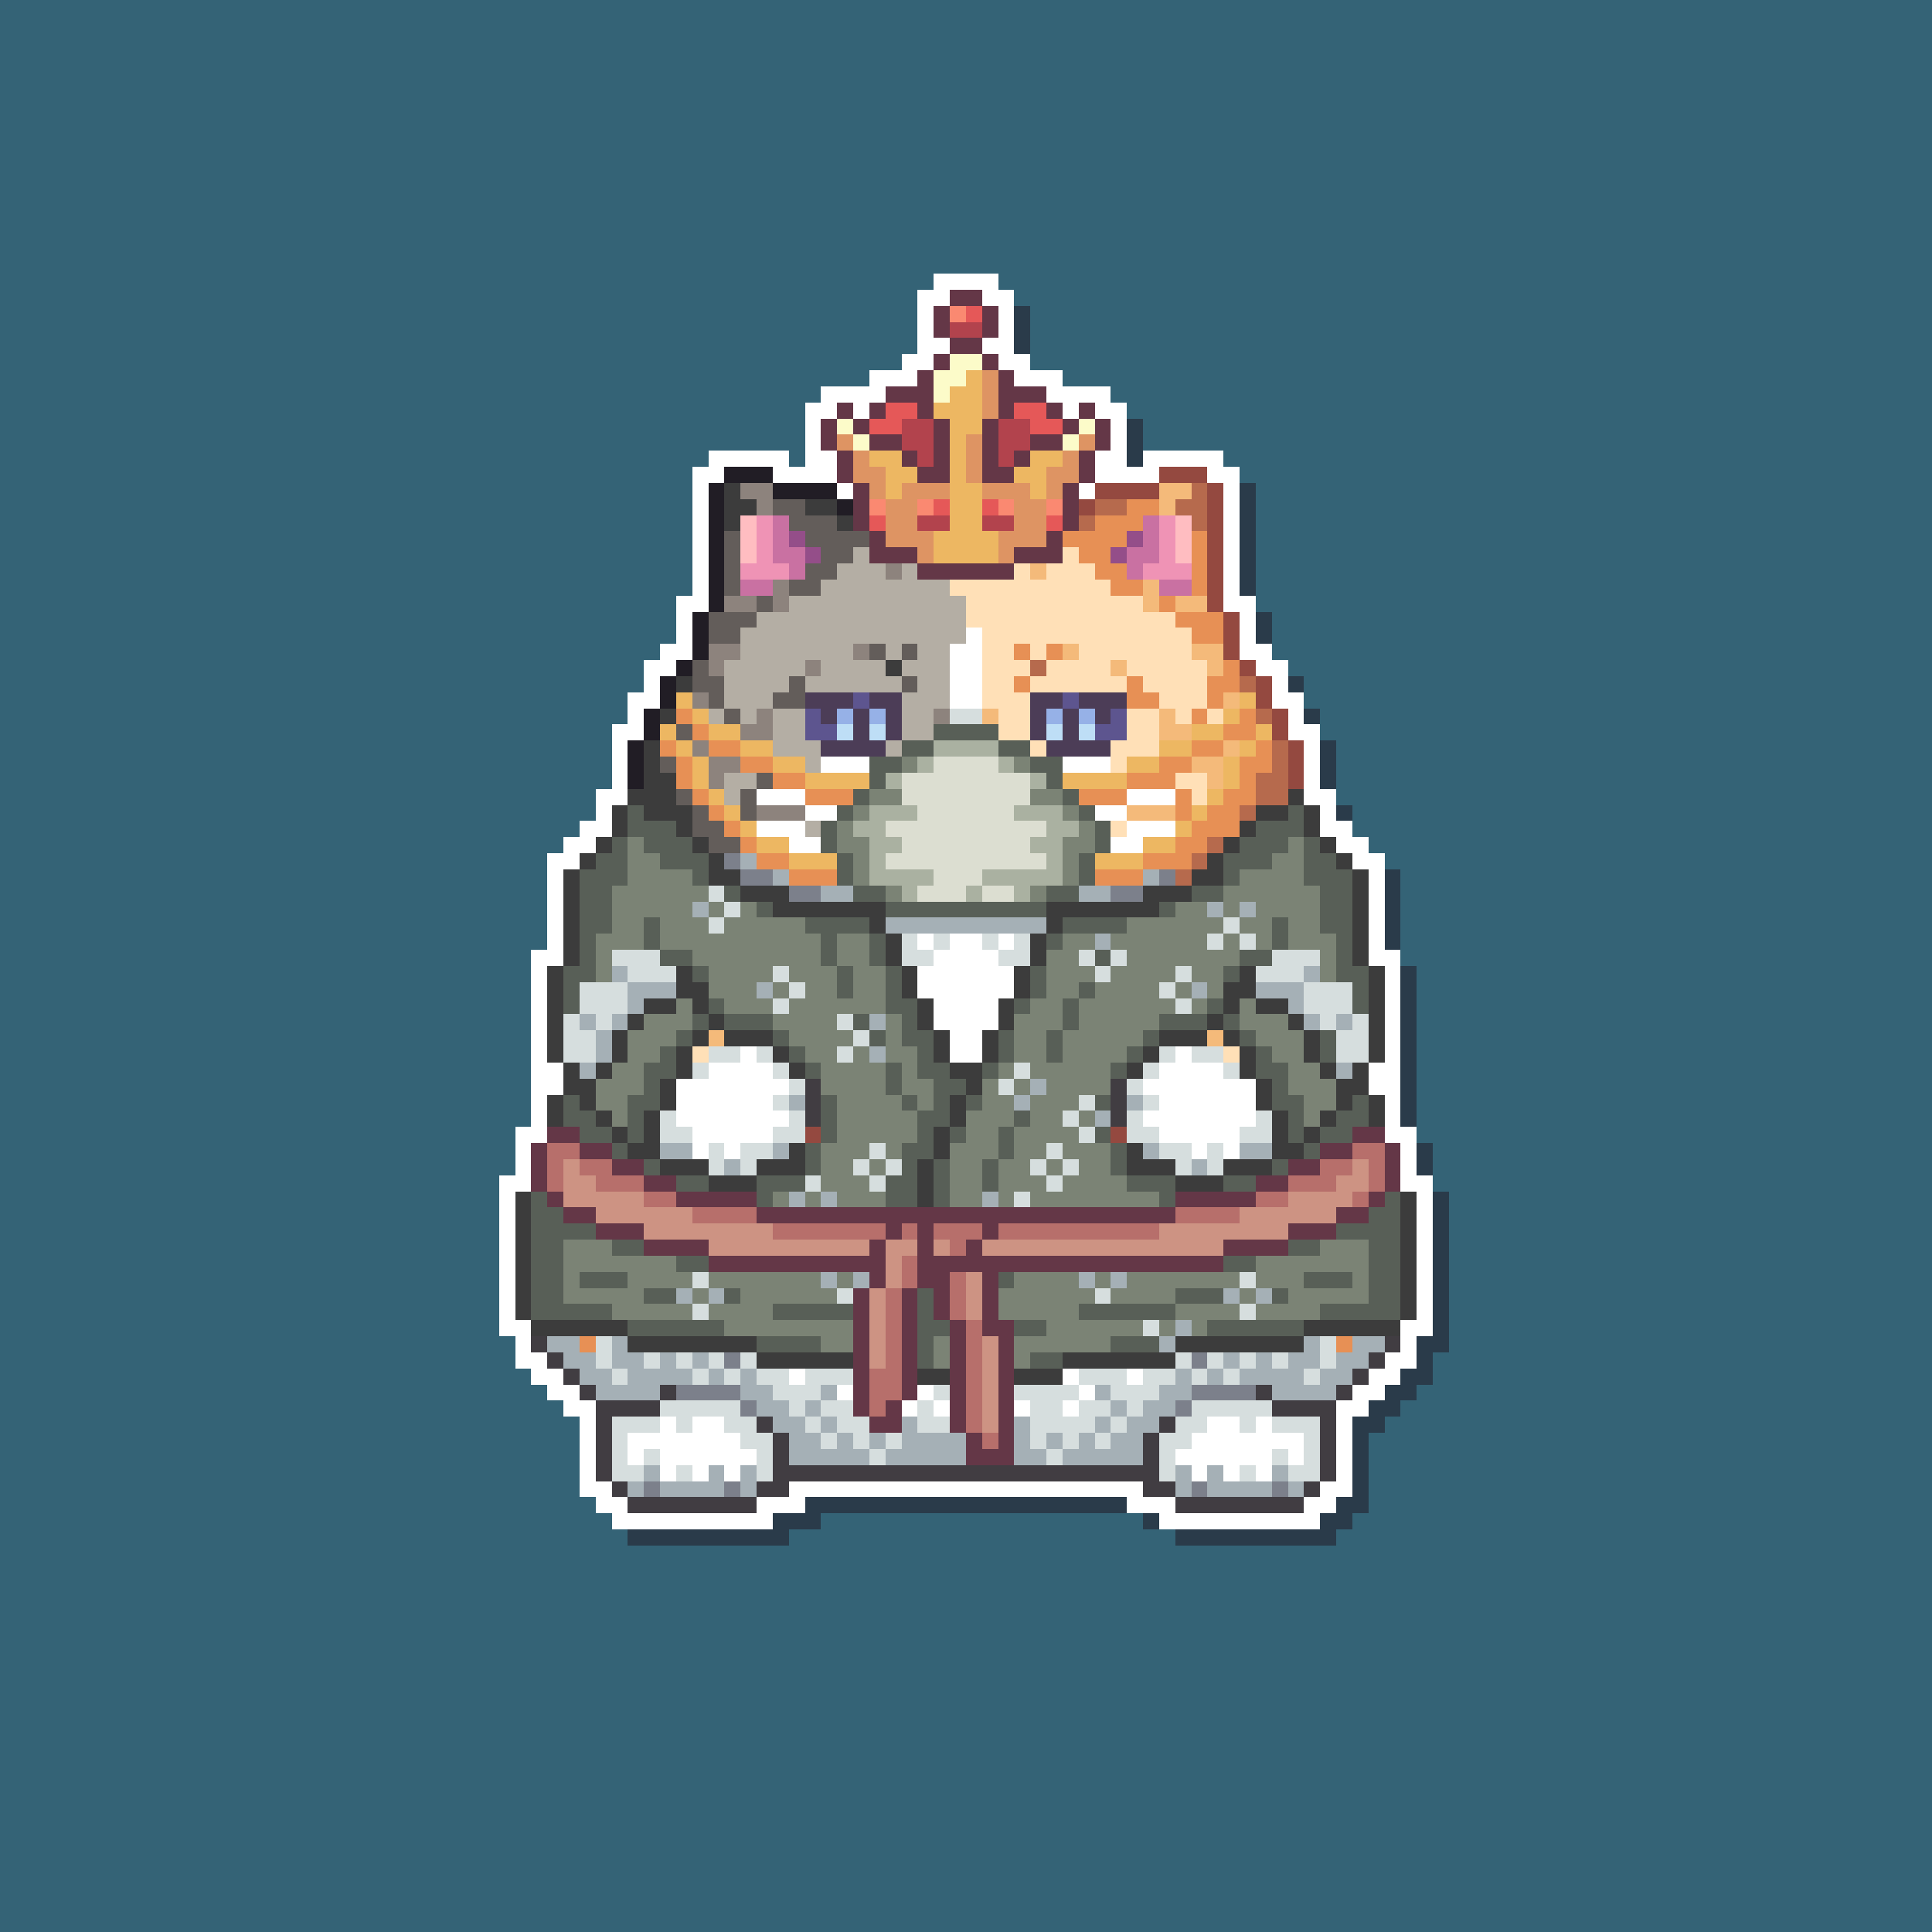 <svg xmlns="http://www.w3.org/2000/svg" shape-rendering="crispEdges" viewBox="0 -0.5 120 120" style="width:100%;height:100%;transform:translate3d(0,0,0);content-visibility:visible">
  <rect x="0" y="-0.5" width="120" height="120" fill="#333333" stroke="none"/>
  <path stroke="#346376" d="M0,0 h120 M0,1 h120 M0,2 h120 M0,3 h120 M0,4 h120 M0,5 h120 
    M0,6 h120 M0,7 h120 M0,8 h120 M0,9 h120 M0,10 h120 M0,11 h120 M0,12 h120 M0,13 h120 
    M0,14 h120 M0,15 h120 M0,16 h120 M0,17 h58 M62,17 h58 M0,18 h57 M63,18 h57 
    M0,19 h57 M64,19 h56 M0,20 h57 M64,20 h56 M0,21 h57 M64,21 h56 M0,22 h56 M64,22 h56 
    M0,23 h54 M66,23 h54 M0,24 h51 M69,24 h51 M0,25 h50 M70,25 h50 M0,26 h50 M71,26 h49 
    M0,27 h50 M71,27 h49 M0,28 h44 M49,28 h1 M76,28 h44 M0,29 h43 M77,29 h43 M0,30 h43 
    M78,30 h42 M0,31 h43 M78,31 h42 M0,32 h43 M78,32 h42 M0,33 h43 M78,33 h42 M0,34 h43 
    M78,34 h42 M0,35 h43 M78,35 h42 M0,36 h43 M78,36 h42 M0,37 h42 M78,37 h42 M0,38 h42 
    M79,38 h41 M0,39 h42 M79,39 h41 M0,40 h41 M79,40 h41 M0,41 h40 M80,41 h40 M0,42 h40 
    M81,42 h39 M0,43 h39 M81,43 h39 M0,44 h39 M82,44 h38 M0,45 h38 M82,45 h38 M0,46 h38 
    M83,46 h37 M0,47 h38 M83,47 h37 M0,48 h38 M83,48 h37 M0,49 h37 M83,49 h37 M0,50 h37 
    M84,50 h36 M0,51 h36 M84,51 h36 M0,52 h35 M85,52 h35 M0,53 h34 M86,53 h34 M0,54 h34 
    M87,54 h33 M0,55 h34 M87,55 h33 M0,56 h34 M87,56 h33 M0,57 h34 M87,57 h33 M0,58 h34 
    M87,58 h33 M0,59 h33 M87,59 h33 M0,60 h33 M88,60 h32 M0,61 h33 M88,61 h32 M0,62 h33 
    M88,62 h32 M0,63 h33 M88,63 h32 M0,64 h33 M88,64 h32 M0,65 h33 M88,65 h32 M0,66 h33 
    M88,66 h32 M0,67 h33 M88,67 h32 M0,68 h33 M88,68 h32 M0,69 h33 M88,69 h32 M0,70 h32 
    M88,70 h32 M0,71 h32 M89,71 h31 M0,72 h32 M89,72 h31 M0,73 h31 M89,73 h31 M0,74 h31 
    M90,74 h30 M0,75 h31 M90,75 h30 M0,76 h31 M90,76 h30 M0,77 h31 M90,77 h30 M0,78 h31 
    M90,78 h30 M0,79 h31 M90,79 h30 M0,80 h31 M90,80 h30 M0,81 h31 M90,81 h30 M0,82 h31 
    M90,82 h30 M0,83 h32 M90,83 h30 M0,84 h32 M89,84 h31 M0,85 h33 M89,85 h31 M0,86 h34 
    M88,86 h32 M0,87 h35 M87,87 h33 M0,88 h36 M86,88 h34 M0,89 h36 M85,89 h35 M0,90 h36 
    M85,90 h35 M0,91 h36 M85,91 h35 M0,92 h36 M85,92 h35 M0,93 h37 M85,93 h35 M0,94 h38 
    M51,94 h20 M84,94 h36 M0,95 h39 M49,95 h24 M83,95 h37 M0,96 h120 M0,97 h120 
    M0,98 h120 M0,99 h120 M0,100 h120 M0,101 h120 M0,102 h120 M0,103 h120 M0,104 h120 
    M0,105 h120 M0,106 h120 M0,107 h120 M0,108 h120 M0,109 h120 M0,110 h120 M0,111 h120 
    M0,112 h120 M0,113 h120 M0,114 h120 M0,115 h120 M0,116 h120 M0,117 h120 M0,118 h120 
    M0,119 h120"/>
  <path stroke="#ffffff" d="M58,17 h4 M57,18 h2 M61,18 h2 M57,19 h1 M62,19 h1 M57,20 h1 
    M62,20 h1 M57,21 h2 M61,21 h2 M56,22 h2 M62,22 h2 M54,23 h3 M63,23 h3 M51,24 h4 
    M65,24 h4 M50,25 h2 M53,25 h1 M66,25 h1 M68,25 h2 M50,26 h1 M69,26 h1 M50,27 h1 
    M69,27 h1 M44,28 h5 M50,28 h2 M68,28 h2 M71,28 h5 M43,29 h2 M48,29 h4 M68,29 h4 
    M75,29 h2 M43,30 h1 M52,30 h1 M67,30 h1 M76,30 h1 M43,31 h1 M76,31 h1 M43,32 h1 
    M76,32 h1 M43,33 h1 M76,33 h1 M43,34 h1 M76,34 h1 M43,35 h1 M76,35 h1 M43,36 h1 
    M76,36 h1 M42,37 h2 M76,37 h2 M42,38 h1 M77,38 h1 M42,39 h1 M60,39 h1 M77,39 h1 
    M41,40 h2 M59,40 h2 M77,40 h2 M40,41 h2 M59,41 h2 M78,41 h2 M40,42 h1 M59,42 h2 
    M79,42 h1 M39,43 h2 M59,43 h2 M79,43 h2 M39,44 h1 M80,44 h1 M38,45 h2 M80,45 h2 
    M38,46 h1 M81,46 h1 M38,47 h1 M51,47 h3 M66,47 h3 M81,47 h1 M38,48 h1 M81,48 h1 
    M37,49 h2 M47,49 h3 M70,49 h3 M81,49 h2 M37,50 h1 M50,50 h2 M68,50 h2 M82,50 h1 
    M36,51 h2 M47,51 h3 M70,51 h3 M82,51 h2 M35,52 h2 M49,52 h2 M69,52 h2 M83,52 h2 
    M34,53 h2 M84,53 h2 M34,54 h1 M85,54 h1 M34,55 h1 M85,55 h1 M34,56 h1 M85,56 h1 
    M34,57 h1 M85,57 h1 M34,58 h1 M57,58 h1 M59,58 h2 M62,58 h1 M85,58 h1 M33,59 h2 
    M58,59 h4 M85,59 h2 M33,60 h1 M57,60 h6 M86,60 h1 M33,61 h1 M57,61 h6 M86,61 h1 
    M33,62 h1 M58,62 h4 M86,62 h1 M33,63 h1 M58,63 h4 M86,63 h1 M33,64 h1 M59,64 h2 
    M86,64 h1 M33,65 h1 M46,65 h1 M59,65 h2 M73,65 h1 M86,65 h1 M33,66 h2 M44,66 h4 
    M72,66 h4 M85,66 h2 M33,67 h2 M42,67 h7 M71,67 h7 M85,67 h2 M33,68 h1 M42,68 h6 
    M72,68 h6 M86,68 h1 M33,69 h1 M42,69 h7 M71,69 h7 M86,69 h1 M32,70 h2 M43,70 h5 
    M72,70 h5 M86,70 h2 M32,71 h1 M43,71 h1 M45,71 h1 M74,71 h1 M76,71 h1 M87,71 h1 
    M32,72 h1 M87,72 h1 M31,73 h2 M87,73 h2 M31,74 h1 M88,74 h1 M31,75 h1 M88,75 h1 
    M31,76 h1 M88,76 h1 M31,77 h1 M88,77 h1 M31,78 h1 M88,78 h1 M31,79 h1 M88,79 h1 
    M31,80 h1 M88,80 h1 M31,81 h1 M88,81 h1 M31,82 h2 M87,82 h2 M32,83 h1 M87,83 h1 
    M32,84 h2 M86,84 h2 M33,85 h2 M49,85 h1 M66,85 h1 M70,85 h1 M85,85 h2 M34,86 h2 
    M52,86 h1 M57,86 h1 M67,86 h1 M84,86 h2 M35,87 h2 M56,87 h1 M58,87 h1 M63,87 h1 
    M66,87 h1 M83,87 h2 M36,88 h1 M41,88 h1 M43,88 h2 M75,88 h2 M78,88 h1 M83,88 h1 
    M36,89 h1 M39,89 h7 M74,89 h7 M83,89 h1 M36,90 h1 M39,90 h1 M41,90 h6 M73,90 h6 
    M80,90 h1 M83,90 h1 M36,91 h1 M41,91 h1 M43,91 h1 M45,91 h1 M74,91 h1 M76,91 h1 
    M78,91 h1 M83,91 h1 M36,92 h2 M49,92 h22 M82,92 h2 M37,93 h2 M47,93 h3 M70,93 h3 
    M81,93 h2 M38,94 h10 M72,94 h10"/>
  <path stroke="#643747" d="M59,18 h2 M58,19 h1 M61,19 h1 M58,20 h1 M61,20 h1 M59,21 h2 
    M58,22 h1 M61,22 h1 M57,23 h1 M62,23 h1 M55,24 h3 M62,24 h3 M52,25 h1 M54,25 h1 
    M57,25 h1 M62,25 h1 M65,25 h1 M67,25 h1 M51,26 h1 M53,26 h1 M58,26 h1 M61,26 h1 
    M66,26 h1 M68,26 h1 M51,27 h1 M54,27 h2 M58,27 h1 M61,27 h1 M64,27 h2 M68,27 h1 
    M52,28 h1 M56,28 h1 M58,28 h1 M61,28 h1 M63,28 h1 M67,28 h1 M52,29 h1 M57,29 h2 
    M61,29 h2 M67,29 h1 M53,30 h1 M66,30 h1 M53,31 h1 M66,31 h1 M53,32 h1 M66,32 h1 
    M54,33 h1 M65,33 h1 M54,34 h3 M63,34 h3 M57,35 h6 M34,70 h2 M84,70 h2 M33,71 h1 
    M36,71 h2 M82,71 h2 M86,71 h1 M33,72 h1 M38,72 h2 M80,72 h2 M86,72 h1 M33,73 h1 
    M40,73 h2 M78,73 h2 M86,73 h1 M34,74 h1 M42,74 h5 M73,74 h5 M85,74 h1 M35,75 h2 
    M47,75 h26 M83,75 h2 M37,76 h3 M55,76 h1 M57,76 h1 M61,76 h1 M80,76 h3 M40,77 h4 
    M54,77 h1 M57,77 h1 M60,77 h1 M76,77 h4 M44,78 h11 M57,78 h19 M54,79 h1 M57,79 h2 
    M61,79 h1 M53,80 h1 M56,80 h1 M58,80 h1 M61,80 h1 M53,81 h1 M56,81 h1 M58,81 h1 
    M61,81 h1 M53,82 h1 M56,82 h1 M59,82 h1 M61,82 h2 M53,83 h1 M56,83 h1 M59,83 h1 
    M62,83 h1 M53,84 h1 M56,84 h1 M59,84 h1 M62,84 h1 M53,85 h1 M56,85 h1 M59,85 h1 
    M62,85 h1 M53,86 h1 M56,86 h1 M59,86 h1 M62,86 h1 M53,87 h1 M55,87 h1 M59,87 h1 
    M62,87 h1 M54,88 h2 M59,88 h1 M62,88 h1 M60,89 h1 M62,89 h1 M60,90 h3"/>
  <path stroke="#fa8971" d="M59,19 h1 M54,31 h1 M57,31 h1 M62,31 h1 M65,31 h1"/>
  <path stroke="#e55858" d="M60,19 h1 M55,25 h2 M63,25 h2 M54,26 h2 M64,26 h2 M58,31 h1 
    M61,31 h1 M54,32 h1 M65,32 h1"/>
  <path stroke="#2a3b4a" d="M63,19 h1 M63,20 h1 M63,21 h1 M70,26 h1 M70,27 h1 M70,28 h1 
    M77,30 h1 M77,31 h1 M77,32 h1 M77,33 h1 M77,34 h1 M77,35 h1 M77,36 h1 M78,38 h1 
    M78,39 h1 M80,42 h1 M81,44 h1 M82,46 h1 M82,47 h1 M82,48 h1 M83,50 h1 M86,54 h1 
    M86,55 h1 M86,56 h1 M86,57 h1 M86,58 h1 M87,60 h1 M87,61 h1 M87,62 h1 M87,63 h1 
    M87,64 h1 M87,65 h1 M87,66 h1 M87,67 h1 M87,68 h1 M87,69 h1 M88,71 h1 M88,72 h1 
    M89,74 h1 M89,75 h1 M89,76 h1 M89,77 h1 M89,78 h1 M89,79 h1 M89,80 h1 M89,81 h1 
    M89,82 h1 M88,83 h2 M88,84 h1 M87,85 h2 M86,86 h2 M85,87 h2 M84,88 h2 M84,89 h1 
    M84,90 h1 M84,91 h1 M84,92 h1 M50,93 h20 M83,93 h2 M48,94 h3 M71,94 h1 M82,94 h2 
    M39,95 h10 M73,95 h10"/>
  <path stroke="#b2434d" d="M59,20 h2 M56,26 h2 M62,26 h2 M56,27 h2 M62,27 h2 M57,28 h1 
    M62,28 h1 M57,32 h2 M61,32 h2"/>
  <path stroke="#fcfbc9" d="M59,22 h2 M58,23 h2 M58,24 h1 M52,26 h1 M67,26 h1 M53,27 h1 
    M66,27 h1"/>
  <path stroke="#edb762" d="M60,23 h1 M59,24 h2 M58,25 h3 M59,26 h2 M59,27 h1 M54,28 h2 
    M59,28 h1 M64,28 h2 M55,29 h2 M59,29 h1 M63,29 h2 M55,30 h1 M59,30 h2 M64,30 h1 
    M59,31 h2 M59,32 h2 M58,33 h4 M58,34 h4 M42,43 h1 M77,43 h1 M43,44 h1 M76,44 h1 
    M41,45 h1 M44,45 h2 M74,45 h2 M78,45 h1 M42,46 h1 M46,46 h2 M72,46 h2 M77,46 h1 
    M43,47 h1 M48,47 h2 M70,47 h2 M76,47 h1 M43,48 h1 M50,48 h4 M66,48 h4 M76,48 h1 
    M44,49 h1 M75,49 h1 M45,50 h1 M74,50 h1 M46,51 h1 M73,51 h1 M47,52 h2 M71,52 h2 
    M49,53 h3 M68,53 h3"/>
  <path stroke="#de9463" d="M61,23 h1 M61,24 h1 M61,25 h1 M52,27 h1 M60,27 h1 M67,27 h1 
    M53,28 h1 M60,28 h1 M66,28 h1 M53,29 h2 M60,29 h1 M65,29 h2 M54,30 h1 M56,30 h3 
    M61,30 h3 M65,30 h1 M55,31 h2 M63,31 h2 M55,32 h2 M63,32 h2 M55,33 h3 M62,33 h3 
    M57,34 h1 M62,34 h1"/>
  <path stroke="#211d25" d="M45,29 h3 M44,30 h1 M48,30 h4 M44,31 h1 M52,31 h1 M44,32 h1 
    M44,33 h1 M44,34 h1 M44,35 h1 M44,36 h1 M44,37 h1 M43,38 h1 M43,39 h1 M43,40 h1 
    M42,41 h1 M41,42 h1 M41,43 h1 M40,44 h1 M40,45 h1 M39,46 h1 M39,47 h1 M39,48 h1"/>
  <path stroke="#944940" d="M72,29 h3 M68,30 h4 M75,30 h1 M67,31 h1 M75,31 h1 M75,32 h1 
    M75,33 h1 M75,34 h1 M75,35 h1 M75,36 h1 M75,37 h1 M76,38 h1 M76,39 h1 M76,40 h1 
    M77,41 h1 M78,42 h1 M78,43 h1 M79,44 h1 M79,45 h1 M80,46 h1 M80,47 h1 M80,48 h1 
    M50,70 h1 M69,70 h1"/>
  <path stroke="#3c3c3c" d="M45,30 h1 M45,31 h2 M50,31 h2 M45,32 h1 M52,32 h1 M55,41 h1 
    M42,42 h1 M41,44 h1 M40,46 h1 M40,47 h1 M40,48 h2 M39,49 h3 M80,49 h1 M38,50 h1 
    M40,50 h3 M78,50 h2 M81,50 h1 M38,51 h1 M42,51 h1 M77,51 h1 M81,51 h1 M37,52 h1 
    M43,52 h1 M76,52 h1 M82,52 h1 M36,53 h1 M44,53 h1 M75,53 h1 M83,53 h1 M35,54 h1 
    M44,54 h2 M74,54 h2 M84,54 h1 M35,55 h1 M46,55 h3 M71,55 h3 M84,55 h1 M35,56 h1 
    M48,56 h7 M65,56 h7 M84,56 h1 M35,57 h1 M54,57 h1 M65,57 h1 M84,57 h1 M35,58 h1 
    M55,58 h1 M64,58 h1 M84,58 h1 M35,59 h1 M55,59 h1 M64,59 h1 M84,59 h1 M34,60 h1 
    M42,60 h1 M56,60 h1 M63,60 h1 M77,60 h1 M85,60 h1 M34,61 h1 M42,61 h2 M56,61 h1 
    M63,61 h1 M76,61 h2 M85,61 h1 M34,62 h1 M40,62 h2 M43,62 h1 M57,62 h1 M62,62 h1 
    M76,62 h1 M78,62 h2 M85,62 h1 M34,63 h1 M39,63 h1 M44,63 h1 M57,63 h1 M62,63 h1 
    M75,63 h1 M80,63 h1 M85,63 h1 M34,64 h1 M38,64 h1 M43,64 h1 M45,64 h3 M58,64 h1 
    M61,64 h1 M72,64 h3 M76,64 h1 M81,64 h1 M85,64 h1 M34,65 h1 M38,65 h1 M42,65 h1 
    M48,65 h1 M58,65 h1 M61,65 h1 M71,65 h1 M77,65 h1 M81,65 h1 M85,65 h1 M35,66 h1 
    M37,66 h1 M42,66 h1 M49,66 h1 M59,66 h2 M70,66 h1 M77,66 h1 M82,66 h1 M84,66 h1 
    M35,67 h2 M41,67 h1 M60,67 h1 M78,67 h1 M83,67 h2 M34,68 h1 M36,68 h1 M41,68 h1 
    M59,68 h1 M78,68 h1 M83,68 h1 M85,68 h1 M34,69 h1 M37,69 h1 M40,69 h1 M59,69 h1 
    M79,69 h1 M82,69 h1 M85,69 h1 M38,70 h1 M40,70 h1 M58,70 h1 M79,70 h1 M81,70 h1 
    M39,71 h2 M49,71 h1 M58,71 h1 M70,71 h1 M79,71 h2 M41,72 h3 M47,72 h3 M57,72 h1 
    M70,72 h3 M76,72 h3 M44,73 h3 M57,73 h1 M73,73 h3 M32,74 h1 M57,74 h1 M87,74 h1 
    M32,75 h1 M87,75 h1 M32,76 h1 M87,76 h1 M32,77 h1 M87,77 h1 M32,78 h1 M87,78 h1 
    M32,79 h1 M87,79 h1 M32,80 h1 M87,80 h1 M32,81 h1 M87,81 h1 M33,82 h6 M81,82 h6 
    M39,83 h8 M73,83 h8 M47,84 h6 M66,84 h7 M57,85 h2 M63,85 h3"/>
  <path stroke="#8d837d" d="M46,30 h2 M47,31 h1 M55,35 h1 M48,36 h1 M45,37 h2 M48,37 h1 
    M44,40 h2 M53,40 h1 M44,41 h1 M50,41 h1 M43,43 h1 M47,44 h1 M58,44 h1 M46,45 h2 
    M43,46 h1 M44,47 h2 M44,48 h1 M47,50 h3"/>
  <path stroke="#f4ba7a" d="M72,30 h2 M72,31 h1 M64,35 h1 M71,36 h1 M71,37 h1 M73,37 h2 
    M66,40 h1 M74,40 h2 M69,41 h1 M75,41 h1 M76,43 h1 M61,44 h1 M72,44 h1 M72,45 h2 
    M76,46 h1 M74,47 h2 M75,48 h1 M70,50 h3 M44,64 h1 M75,64 h1"/>
  <path stroke="#b66a4d" d="M74,30 h1 M68,31 h2 M73,31 h2 M67,32 h1 M74,32 h1 M64,41 h1 
    M77,42 h1 M78,44 h1 M79,46 h1 M79,47 h1 M78,48 h2 M78,49 h2 M77,50 h1 M75,52 h1 
    M74,53 h1 M73,54 h1"/>
  <path stroke="#635d5a" d="M48,31 h2 M49,32 h3 M45,33 h1 M50,33 h4 M45,34 h1 M51,34 h2 
    M45,35 h1 M50,35 h2 M45,36 h1 M49,36 h2 M47,37 h1 M44,38 h3 M44,39 h2 M54,40 h1 
    M56,40 h1 M43,41 h1 M43,42 h2 M49,42 h1 M56,42 h1 M44,43 h1 M48,43 h2 M45,44 h1 
    M42,45 h1 M41,47 h1 M47,48 h1 M42,49 h1 M46,49 h1 M43,50 h1 M46,50 h1 M43,51 h2 
    M44,52 h2"/>
  <path stroke="#e79055" d="M70,31 h2 M68,32 h3 M66,33 h4 M74,33 h1 M67,34 h2 M74,34 h1 
    M68,35 h2 M74,35 h1 M69,36 h2 M74,36 h1 M72,37 h1 M73,38 h3 M74,39 h2 M63,40 h1 
    M65,40 h1 M76,41 h1 M63,42 h1 M70,42 h1 M75,42 h2 M70,43 h2 M75,43 h1 M42,44 h1 
    M74,44 h1 M77,44 h1 M43,45 h1 M76,45 h2 M41,46 h1 M44,46 h2 M74,46 h2 M78,46 h1 
    M42,47 h1 M46,47 h2 M72,47 h2 M77,47 h2 M42,48 h1 M48,48 h2 M70,48 h3 M77,48 h1 
    M43,49 h1 M50,49 h3 M67,49 h3 M73,49 h1 M76,49 h2 M44,50 h1 M73,50 h1 M75,50 h2 
    M45,51 h1 M74,51 h3 M46,52 h1 M73,52 h2 M47,53 h2 M71,53 h3 M49,54 h3 M68,54 h3 
    M36,83 h1 M83,83 h1"/>
  <path stroke="#ffbdc1" d="M46,32 h1 M73,32 h1 M46,33 h1 M73,33 h1 M46,34 h1 M73,34 h1"/>
  <path stroke="#ef93b5" d="M47,32 h1 M72,32 h1 M47,33 h1 M72,33 h1 M47,34 h1 M72,34 h1 
    M46,35 h3 M71,35 h3"/>
  <path stroke="#c971a2" d="M48,32 h1 M71,32 h1 M48,33 h1 M71,33 h1 M48,34 h2 M70,34 h2 
    M49,35 h1 M70,35 h1 M46,36 h2 M72,36 h2"/>
  <path stroke="#944e89" d="M49,33 h1 M70,33 h1 M50,34 h1 M69,34 h1"/>
  <path stroke="#b4aea4" d="M53,34 h1 M52,35 h3 M56,35 h1 M51,36 h8 M49,37 h11 
    M47,38 h13 M46,39 h14 M46,40 h7 M55,40 h1 M57,40 h2 M45,41 h5 M51,41 h4 M56,41 h3 
    M45,42 h4 M50,42 h6 M57,42 h2 M45,43 h3 M56,43 h3 M44,44 h1 M46,44 h1 M48,44 h2 
    M56,44 h2 M48,45 h2 M56,45 h2 M48,46 h3 M55,46 h1 M50,47 h1 M45,48 h2 M45,49 h1 
    M50,51 h1"/>
  <path stroke="#ffe0b7" d="M66,34 h1 M63,35 h1 M65,35 h3 M59,36 h10 M60,37 h11 
    M60,38 h13 M61,39 h13 M61,40 h2 M64,40 h1 M67,40 h7 M61,41 h3 M65,41 h4 M70,41 h5 
    M61,42 h2 M64,42 h6 M71,42 h4 M61,43 h3 M72,43 h3 M62,44 h2 M70,44 h2 M73,44 h1 
    M75,44 h1 M62,45 h2 M70,45 h2 M64,46 h1 M69,46 h3 M69,47 h1 M73,48 h2 M74,49 h1 
    M69,51 h1 M43,65 h1 M76,65 h1"/>
  <path stroke="#4c3d57" d="M50,43 h3 M54,43 h2 M64,43 h2 M67,43 h3 M51,44 h1 M53,44 h1 
    M55,44 h1 M64,44 h1 M66,44 h1 M68,44 h1 M53,45 h1 M55,45 h1 M64,45 h1 M66,45 h1 
    M51,46 h4 M65,46 h4"/>
  <path stroke="#5d558f" d="M53,43 h1 M66,43 h1 M50,44 h1 M69,44 h1 M50,45 h2 M68,45 h2"/>
  <path stroke="#96b1e7" d="M52,44 h1 M54,44 h1 M65,44 h1 M67,44 h1"/>
  <path stroke="#d6dede" d="M59,44 h2 M44,55 h1 M45,56 h1 M44,57 h1 M76,57 h1 M56,58 h1 
    M58,58 h1 M61,58 h1 M63,58 h1 M75,58 h1 M77,58 h1 M38,59 h3 M56,59 h2 M62,59 h2 
    M67,59 h1 M69,59 h1 M79,59 h3 M39,60 h3 M48,60 h1 M68,60 h1 M73,60 h1 M78,60 h3 
    M36,61 h3 M49,61 h1 M72,61 h1 M81,61 h3 M36,62 h3 M48,62 h1 M73,62 h1 M81,62 h3 
    M35,63 h1 M37,63 h1 M52,63 h1 M82,63 h1 M84,63 h1 M35,64 h2 M53,64 h1 M83,64 h2 
    M35,65 h2 M44,65 h2 M47,65 h1 M52,65 h1 M72,65 h1 M74,65 h2 M83,65 h2 M43,66 h1 
    M48,66 h1 M63,66 h1 M71,66 h1 M76,66 h1 M49,67 h1 M62,67 h1 M70,67 h1 M48,68 h1 
    M67,68 h1 M71,68 h1 M41,69 h1 M49,69 h1 M66,69 h1 M70,69 h1 M78,69 h1 M41,70 h2 
    M48,70 h2 M67,70 h1 M70,70 h2 M77,70 h2 M44,71 h1 M46,71 h2 M54,71 h1 M65,71 h1 
    M72,71 h2 M75,71 h1 M44,72 h1 M46,72 h1 M53,72 h1 M55,72 h1 M64,72 h1 M66,72 h1 
    M73,72 h1 M75,72 h1 M50,73 h1 M54,73 h1 M65,73 h1 M63,74 h1 M43,79 h1 M77,79 h1 
    M52,80 h1 M68,80 h1 M43,81 h1 M77,81 h1 M71,82 h1 M37,83 h1 M82,83 h1 M37,84 h1 
    M40,84 h1 M42,84 h1 M44,84 h1 M46,84 h1 M73,84 h1 M75,84 h1 M77,84 h1 M79,84 h1 
    M82,84 h1 M38,85 h1 M43,85 h1 M45,85 h1 M47,85 h2 M50,85 h3 M67,85 h3 M71,85 h2 
    M74,85 h1 M76,85 h1 M81,85 h1 M48,86 h3 M58,86 h1 M63,86 h4 M69,86 h3 M41,87 h5 
    M49,87 h1 M51,87 h2 M57,87 h1 M64,87 h2 M67,87 h2 M70,87 h1 M74,87 h5 M38,88 h3 
    M42,88 h1 M45,88 h2 M50,88 h1 M52,88 h2 M57,88 h2 M64,88 h4 M69,88 h1 M73,88 h2 
    M77,88 h1 M79,88 h3 M38,89 h1 M46,89 h2 M51,89 h1 M53,89 h1 M55,89 h1 M64,89 h1 
    M66,89 h1 M68,89 h1 M72,89 h2 M81,89 h1 M38,90 h1 M40,90 h1 M47,90 h1 M54,90 h1 
    M65,90 h1 M72,90 h1 M79,90 h1 M81,90 h1 M38,91 h2 M42,91 h1 M47,91 h1 M72,91 h1 
    M77,91 h1 M80,91 h2"/>
  <path stroke="#bedef6" d="M52,45 h1 M54,45 h1 M65,45 h1 M67,45 h1"/>
  <path stroke="#585f57" d="M58,45 h4 M56,46 h2 M62,46 h2 M54,47 h2 M64,47 h2 M54,48 h1 
    M65,48 h1 M53,49 h1 M66,49 h1 M39,50 h1 M52,50 h1 M67,50 h1 M80,50 h1 M39,51 h3 
    M51,51 h1 M68,51 h1 M78,51 h3 M38,52 h1 M40,52 h3 M51,52 h1 M68,52 h1 M77,52 h3 
    M81,52 h1 M37,53 h2 M41,53 h3 M52,53 h1 M67,53 h1 M76,53 h3 M81,53 h2 M36,54 h3 
    M43,54 h1 M52,54 h1 M67,54 h1 M76,54 h1 M81,54 h3 M36,55 h2 M45,55 h1 M53,55 h2 
    M65,55 h2 M74,55 h2 M82,55 h2 M36,56 h2 M47,56 h1 M55,56 h10 M72,56 h1 M82,56 h2 
    M36,57 h2 M40,57 h1 M50,57 h4 M66,57 h4 M79,57 h1 M82,57 h2 M36,58 h1 M40,58 h1 
    M51,58 h1 M54,58 h1 M65,58 h1 M79,58 h1 M83,58 h1 M36,59 h1 M41,59 h2 M51,59 h1 
    M54,59 h1 M68,59 h1 M77,59 h2 M83,59 h1 M35,60 h2 M43,60 h1 M52,60 h1 M55,60 h1 
    M64,60 h1 M76,60 h1 M83,60 h2 M35,61 h1 M52,61 h1 M55,61 h1 M64,61 h1 M67,61 h1 
    M84,61 h1 M35,62 h1 M44,62 h1 M55,62 h2 M63,62 h1 M66,62 h1 M75,62 h1 M84,62 h1 
    M43,63 h1 M45,63 h3 M53,63 h1 M56,63 h1 M66,63 h1 M72,63 h3 M76,63 h1 M42,64 h1 
    M48,64 h1 M54,64 h1 M56,64 h2 M62,64 h1 M65,64 h1 M71,64 h1 M77,64 h1 M82,64 h1 
    M41,65 h1 M49,65 h1 M57,65 h1 M62,65 h1 M65,65 h1 M70,65 h1 M78,65 h1 M82,65 h1 
    M40,66 h2 M50,66 h1 M55,66 h1 M57,66 h2 M61,66 h1 M69,66 h1 M78,66 h2 M40,67 h1 
    M55,67 h1 M58,67 h2 M79,67 h1 M35,68 h1 M39,68 h2 M51,68 h1 M56,68 h1 M58,68 h1 
    M60,68 h1 M68,68 h1 M79,68 h2 M84,68 h1 M35,69 h2 M39,69 h1 M51,69 h1 M57,69 h2 
    M63,69 h1 M80,69 h1 M83,69 h2 M36,70 h2 M39,70 h1 M51,70 h1 M57,70 h1 M59,70 h1 
    M62,70 h1 M68,70 h1 M80,70 h1 M82,70 h2 M38,71 h1 M50,71 h1 M56,71 h2 M62,71 h1 
    M69,71 h1 M81,71 h1 M40,72 h1 M50,72 h1 M56,72 h1 M58,72 h1 M61,72 h1 M69,72 h1 
    M79,72 h1 M42,73 h2 M47,73 h3 M55,73 h2 M58,73 h1 M61,73 h1 M70,73 h3 M76,73 h2 
    M33,74 h1 M47,74 h1 M55,74 h2 M58,74 h1 M72,74 h1 M86,74 h1 M33,75 h2 M85,75 h2 
    M33,76 h4 M83,76 h4 M33,77 h2 M38,77 h2 M80,77 h2 M85,77 h2 M33,78 h2 M42,78 h2 
    M76,78 h2 M85,78 h2 M33,79 h2 M36,79 h3 M62,79 h1 M81,79 h3 M85,79 h2 M33,80 h2 
    M40,80 h2 M45,80 h1 M57,80 h1 M73,80 h3 M79,80 h1 M85,80 h2 M33,81 h5 M48,81 h5 
    M57,81 h1 M67,81 h6 M82,81 h5 M39,82 h6 M57,82 h2 M63,82 h2 M75,82 h6 M47,83 h4 
    M57,83 h1 M69,83 h3 M57,84 h1 M64,84 h2"/>
  <path stroke="#aab1a1" d="M58,46 h4 M57,47 h1 M62,47 h1 M55,48 h1 M64,48 h1 M54,50 h3 
    M63,50 h3 M53,51 h2 M65,51 h2 M54,52 h2 M64,52 h2 M54,53 h1 M65,53 h1 M54,54 h4 
    M61,54 h5 M56,55 h1 M60,55 h1 M63,55 h1"/>
  <path stroke="#7b8375" d="M56,47 h1 M63,47 h1 M54,49 h2 M64,49 h2 M53,50 h1 M66,50 h1 
    M52,51 h1 M67,51 h1 M39,52 h1 M52,52 h2 M66,52 h2 M80,52 h1 M39,53 h2 M53,53 h1 
    M66,53 h1 M79,53 h2 M39,54 h4 M53,54 h1 M66,54 h1 M77,54 h4 M38,55 h6 M55,55 h1 
    M64,55 h1 M76,55 h6 M38,56 h5 M44,56 h1 M46,56 h1 M73,56 h2 M76,56 h1 M78,56 h4 
    M38,57 h2 M41,57 h3 M45,57 h5 M70,57 h6 M77,57 h2 M80,57 h2 M37,58 h3 M41,58 h10 
    M52,58 h2 M66,58 h2 M69,58 h6 M76,58 h1 M78,58 h1 M80,58 h3 M37,59 h1 M43,59 h8 
    M52,59 h2 M65,59 h2 M70,59 h7 M82,59 h1 M37,60 h1 M44,60 h4 M49,60 h3 M53,60 h2 
    M65,60 h3 M69,60 h4 M74,60 h2 M82,60 h1 M44,61 h3 M48,61 h1 M50,61 h2 M53,61 h2 
    M65,61 h2 M68,61 h4 M73,61 h1 M75,61 h1 M42,62 h1 M45,62 h3 M49,62 h6 M64,62 h2 
    M67,62 h6 M74,62 h1 M77,62 h1 M40,63 h3 M48,63 h4 M55,63 h1 M63,63 h3 M67,63 h5 
    M77,63 h3 M39,64 h3 M49,64 h4 M55,64 h1 M63,64 h2 M66,64 h5 M78,64 h3 M39,65 h2 
    M50,65 h2 M53,65 h1 M55,65 h2 M63,65 h2 M66,65 h4 M79,65 h2 M38,66 h2 M51,66 h4 
    M56,66 h1 M62,66 h1 M64,66 h5 M80,66 h2 M37,67 h3 M51,67 h4 M56,67 h2 M61,67 h1 
    M63,67 h1 M65,67 h4 M80,67 h3 M37,68 h2 M52,68 h4 M57,68 h1 M61,68 h2 M64,68 h3 
    M81,68 h2 M38,69 h1 M52,69 h5 M60,69 h3 M64,69 h2 M67,69 h1 M81,69 h1 M52,70 h5 
    M60,70 h2 M63,70 h4 M51,71 h3 M55,71 h1 M59,71 h3 M63,71 h2 M66,71 h3 M51,72 h2 
    M54,72 h1 M59,72 h2 M62,72 h2 M65,72 h1 M67,72 h2 M51,73 h3 M59,73 h2 M62,73 h3 
    M66,73 h4 M48,74 h1 M50,74 h1 M52,74 h3 M59,74 h2 M62,74 h1 M64,74 h8 M35,77 h3 
    M82,77 h3 M35,78 h7 M78,78 h7 M35,79 h1 M39,79 h4 M44,79 h7 M52,79 h1 M63,79 h4 
    M68,79 h1 M70,79 h7 M78,79 h3 M84,79 h1 M35,80 h5 M43,80 h1 M46,80 h6 M62,80 h6 
    M69,80 h4 M77,80 h1 M80,80 h5 M38,81 h5 M44,81 h4 M62,81 h5 M73,81 h4 M78,81 h4 
    M45,82 h8 M65,82 h6 M72,82 h1 M74,82 h1 M51,83 h2 M58,83 h1 M63,83 h6 M58,84 h1 
    M63,84 h1"/>
  <path stroke="#dcded1" d="M58,47 h4 M56,48 h8 M56,49 h8 M57,50 h6 M55,51 h10 
    M56,52 h8 M55,53 h10 M58,54 h3 M57,55 h3 M61,55 h2"/>
  <path stroke="#7c808b" d="M45,53 h1 M46,54 h2 M72,54 h1 M49,55 h2 M69,55 h2 M45,84 h1 
    M74,84 h1 M42,86 h4 M74,86 h4 M46,87 h1 M73,87 h1 M40,92 h1 M45,92 h1 M74,92 h1 
    M79,92 h1"/>
  <path stroke="#a5b0b6" d="M46,53 h1 M48,54 h1 M71,54 h1 M51,55 h2 M67,55 h2 M43,56 h1 
    M75,56 h1 M77,56 h1 M55,57 h10 M68,58 h1 M38,60 h1 M81,60 h1 M39,61 h3 M47,61 h1 
    M74,61 h1 M78,61 h3 M39,62 h1 M80,62 h1 M36,63 h1 M38,63 h1 M54,63 h1 M81,63 h1 
    M83,63 h1 M37,64 h1 M37,65 h1 M54,65 h1 M36,66 h1 M83,66 h1 M64,67 h1 M49,68 h1 
    M63,68 h1 M70,68 h1 M68,69 h1 M41,71 h2 M48,71 h1 M71,71 h1 M77,71 h2 M45,72 h1 
    M74,72 h1 M49,74 h1 M51,74 h1 M61,74 h1 M51,79 h1 M53,79 h1 M67,79 h1 M69,79 h1 
    M42,80 h1 M44,80 h1 M76,80 h1 M78,80 h1 M73,82 h1 M34,83 h2 M38,83 h1 M72,83 h1 
    M81,83 h1 M84,83 h2 M35,84 h2 M38,84 h2 M41,84 h1 M43,84 h1 M76,84 h1 M78,84 h1 
    M80,84 h2 M83,84 h2 M36,85 h2 M39,85 h4 M44,85 h1 M46,85 h1 M73,85 h1 M75,85 h1 
    M77,85 h4 M82,85 h2 M37,86 h4 M46,86 h2 M51,86 h1 M68,86 h1 M72,86 h2 M79,86 h4 
    M47,87 h2 M50,87 h1 M69,87 h1 M71,87 h2 M48,88 h2 M51,88 h1 M56,88 h1 M63,88 h1 
    M68,88 h1 M70,88 h2 M49,89 h2 M52,89 h1 M54,89 h1 M56,89 h4 M63,89 h1 M65,89 h1 
    M67,89 h1 M69,89 h2 M49,90 h5 M55,90 h5 M63,90 h2 M66,90 h5 M40,91 h1 M44,91 h1 
    M46,91 h1 M73,91 h1 M75,91 h1 M79,91 h1 M39,92 h1 M41,92 h4 M46,92 h1 M73,92 h1 
    M75,92 h4 M80,92 h1"/>
  <path stroke="#413d42" d="M50,67 h1 M69,67 h1 M50,68 h1 M69,68 h1 M50,69 h1 M69,69 h1 
    M33,83 h1 M86,83 h1 M34,84 h1 M85,84 h1 M35,85 h1 M84,85 h1 M36,86 h1 M41,86 h1 
    M78,86 h1 M83,86 h1 M37,87 h4 M79,87 h4 M37,88 h1 M47,88 h1 M72,88 h1 M82,88 h1 
    M37,89 h1 M48,89 h1 M71,89 h1 M82,89 h1 M37,90 h1 M48,90 h1 M71,90 h1 M82,90 h1 
    M37,91 h1 M48,91 h24 M82,91 h1 M38,92 h1 M47,92 h2 M71,92 h2 M81,92 h1 M39,93 h8 
    M73,93 h8"/>
  <path stroke="#b76f6b" d="M34,71 h2 M84,71 h2 M34,72 h1 M36,72 h2 M82,72 h2 M85,72 h1 
    M34,73 h1 M37,73 h3 M80,73 h3 M85,73 h1 M40,74 h2 M78,74 h2 M84,74 h1 M43,75 h4 
    M73,75 h4 M48,76 h7 M56,76 h1 M58,76 h3 M62,76 h10 M59,77 h1 M56,78 h1 M56,79 h1 
    M59,79 h1 M55,80 h1 M59,80 h1 M55,81 h1 M59,81 h1 M55,82 h1 M60,82 h1 M55,83 h1 
    M60,83 h1 M55,84 h1 M60,84 h1 M54,85 h2 M60,85 h1 M54,86 h2 M60,86 h1 M54,87 h1 
    M60,87 h1 M60,88 h1 M61,89 h1"/>
  <path stroke="#cd9383" d="M35,72 h1 M84,72 h1 M35,73 h2 M83,73 h2 M35,74 h5 M80,74 h4 
    M37,75 h6 M77,75 h6 M40,76 h8 M72,76 h8 M44,77 h10 M55,77 h2 M58,77 h1 M61,77 h15 
    M55,78 h1 M55,79 h1 M60,79 h1 M54,80 h1 M60,80 h1 M54,81 h1 M60,81 h1 M54,82 h1 
    M54,83 h1 M61,83 h1 M54,84 h1 M61,84 h1 M61,85 h1 M61,86 h1 M61,87 h1 M61,88 h1"/>
</svg>
